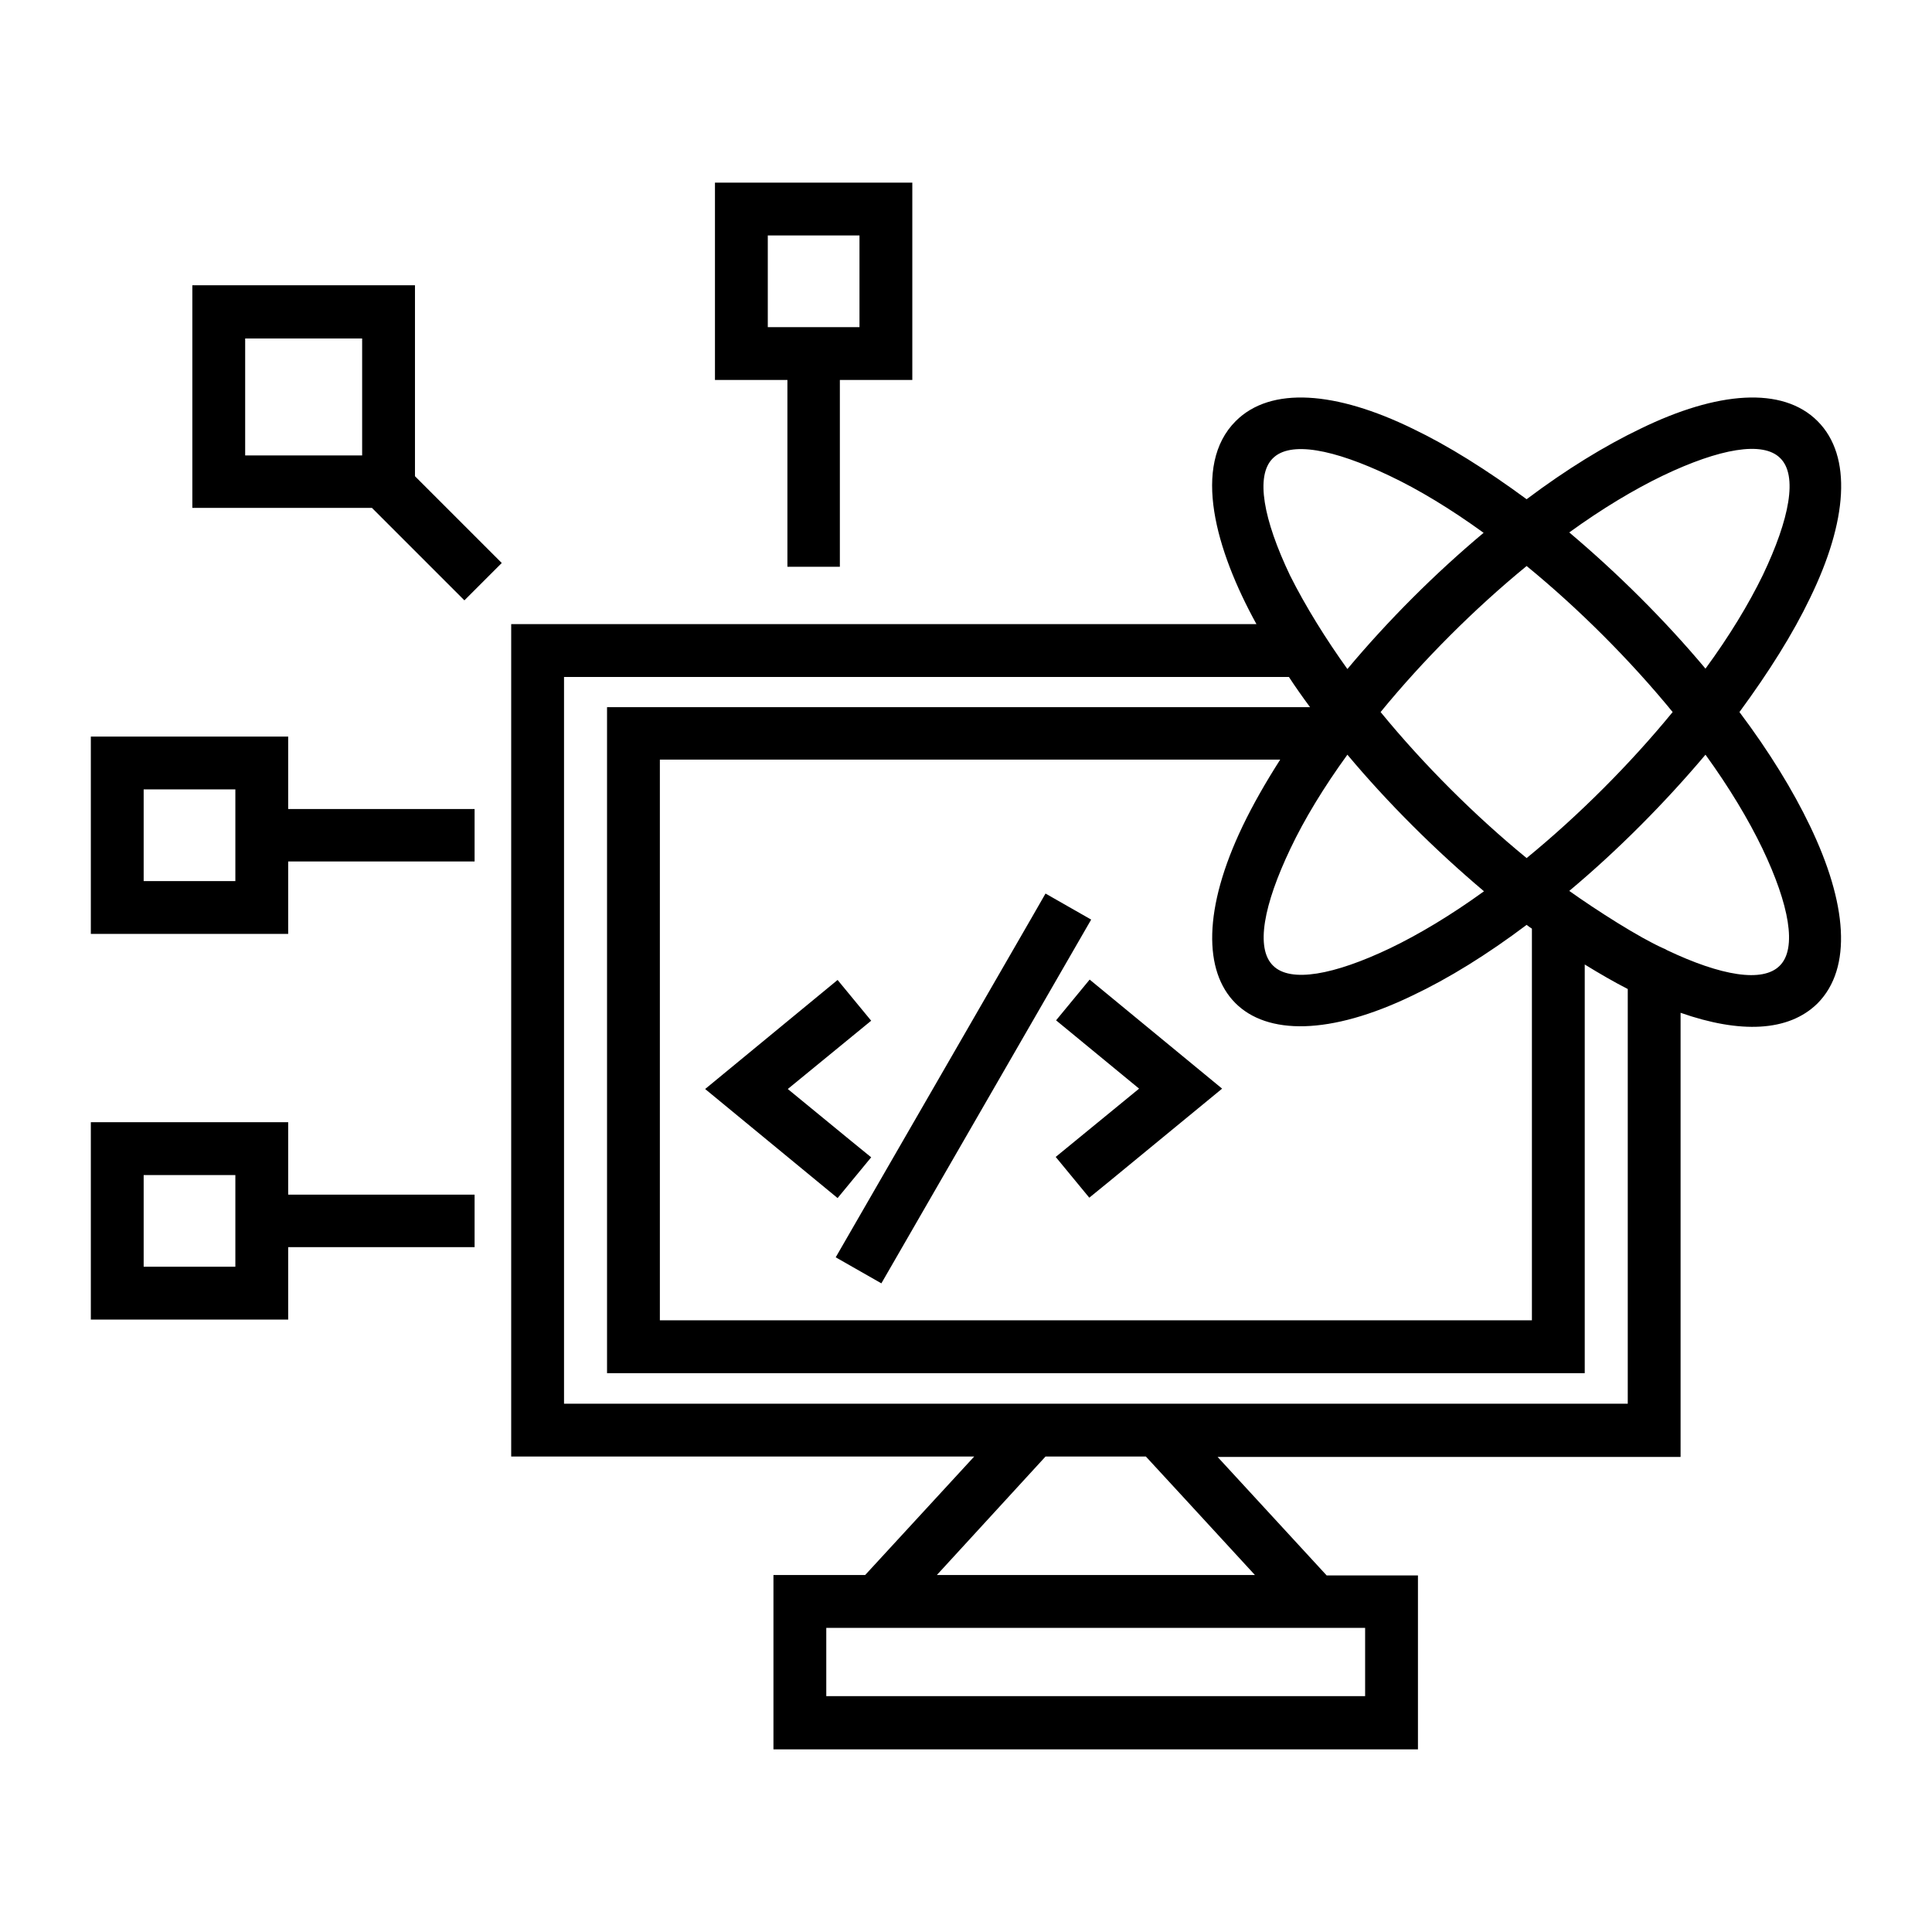 <svg viewBox="0 0 512 512" fill="none" xmlns="http://www.w3.org/2000/svg">
<path d="M225.472 302.3L230.872 306.7L221.972 317.5L186.872 288.6L221.972 259.7L230.872 270.5L208.772 288.6L225.472 302.3ZM273.572 242.9L277.072 236.8L289.172 243.7L233.572 340.1L221.472 333.2L273.572 242.9ZM294.072 313L288.672 317.4L279.772 306.6L301.872 288.5L279.872 270.4L288.772 259.6L323.872 288.5L294.072 313ZM76.372 304.4V316.6H125.772V330.5H76.372V349.7H24.072V297.4H76.372V304.4ZM62.372 335.7V311.4H38.072V335.7H62.372ZM234.772 100.7H222.572V150.2H208.672V100.7H189.472V48.4H241.772V100.7H234.772ZM203.472 86.7H227.772V62.4H203.472V86.7ZM76.372 202.2V214.4H125.772V228.3H76.372V247.5H24.072V195.2H76.372V202.2ZM62.372 233.5V209.2H38.072V233.5H62.372ZM64.972 89.7V120.7H95.972V89.7H64.972ZM50.972 127.6V75.6H109.972V126.2L132.972 149.2L123.072 159.1L98.572 134.6H50.972V127.6ZM481.672 111.6C490.972 120.9 489.572 138.2 479.672 158.5C475.172 167.9 468.772 178.1 460.972 188.7C468.872 199.2 475.172 209.5 479.672 218.9C489.472 239.3 490.972 256.5 481.672 265.9C473.972 273.5 461.072 273.9 445.372 268.4V386.1H322.672L351.572 417.5H375.772V463.6H204.972V417.4H229.272L258.172 386H135.472V165.4H332.972C322.172 145.8 315.772 123.3 327.472 111.6C336.772 102.3 354.072 103.7 374.372 113.6C383.772 118.1 393.972 124.5 404.572 132.3C415.072 124.4 425.372 118.1 434.772 113.6C455.072 103.7 472.372 102.3 481.672 111.6ZM451.972 200C441.172 212.8 428.772 225.3 415.872 236.1C423.172 241.3 434.472 248.5 440.772 251.3C441.072 251.4 441.472 251.6 441.772 251.8C456.072 258.6 467.172 260.5 471.672 255.9C476.272 251.3 474.172 239.8 467.072 224.9C463.372 217.2 458.272 208.7 451.972 200ZM404.572 245.1C394.072 253 383.872 259.3 374.372 263.8C330.272 285.1 308.172 262.9 329.372 218.8C332.072 213.2 335.372 207.4 339.272 201.3H174.872V349.9H405.972V246.1C405.472 245.8 404.972 245.4 404.572 245.1ZM357.072 177.3C367.872 164.4 380.272 152 393.172 141.2C384.472 134.9 376.072 129.8 368.272 126.1C353.372 119 341.872 116.8 337.272 121.5C332.672 126.1 334.772 137.6 341.872 152.5C345.972 160.7 351.472 169.5 357.072 177.3ZM467.172 152.4C474.272 137.5 476.472 126 471.772 121.4C467.172 116.8 455.672 118.9 440.772 126C433.072 129.7 424.572 134.8 415.872 141.1C428.672 151.9 441.172 164.3 451.972 177.2C458.272 168.6 463.372 160.2 467.172 152.4ZM404.572 150C390.772 161.3 377.172 174.9 365.872 188.7C377.172 202.5 390.772 216.1 404.572 227.4C418.372 216.1 431.972 202.5 443.272 188.7C431.972 174.9 418.372 161.3 404.572 150ZM357.072 200C350.772 208.7 345.672 217.1 341.972 224.9C334.872 239.8 332.672 251.3 337.372 255.9C341.972 260.5 353.472 258.4 368.372 251.3C376.072 247.6 384.572 242.5 393.272 236.2C380.372 225.3 367.872 212.9 357.072 200ZM431.372 262.1C427.672 260.2 423.872 258 419.972 255.6V363.9H160.872V187.4H347.172C345.172 184.7 343.272 182 341.572 179.4H149.472V372H431.372V262.1ZM314.272 397.5L303.672 386H277.072L248.272 417.4H332.572L314.272 397.5ZM361.772 431.4H218.972V449.5H361.772V431.4Z" fill="currentColor"/>
</svg>
